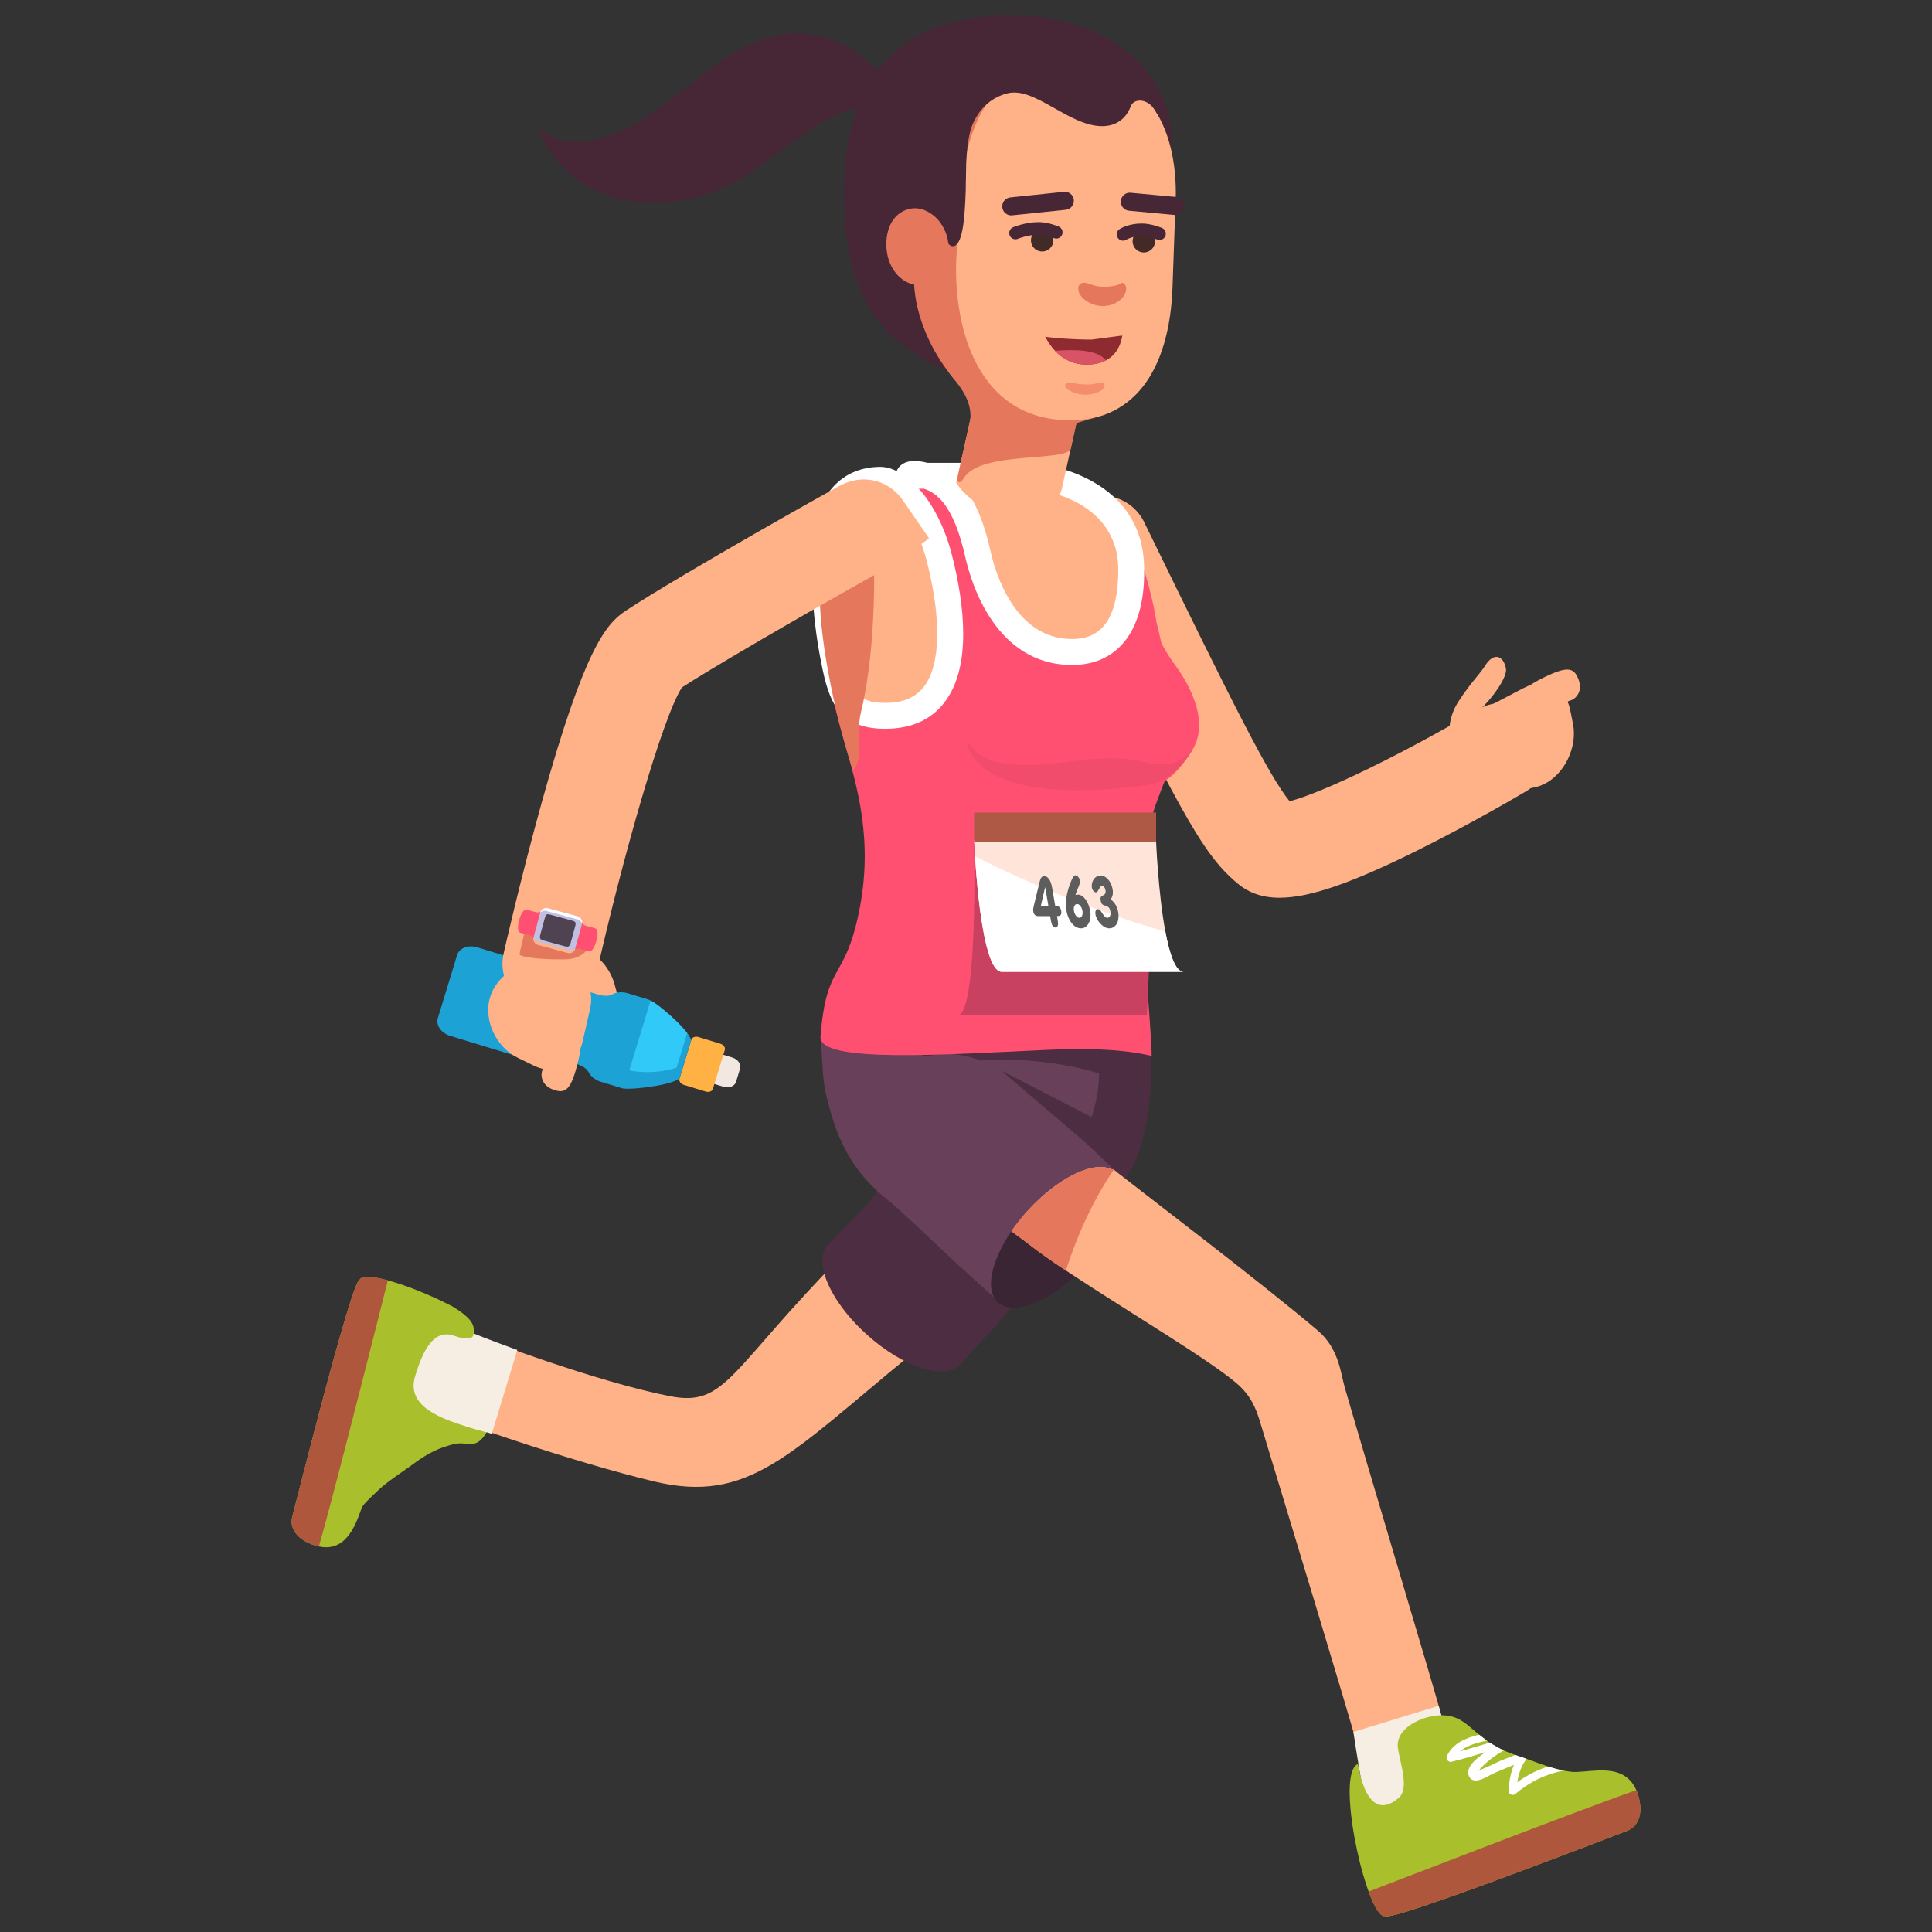 <?xml version="1.0" encoding="utf-8"?>
<svg version="1.1" id="Layer_1" xmlns="http://www.w3.org/2000/svg" xmlns:xlink="http://www.w3.org/1999/xlink"
    width="64"
   height="64"
   viewBox="0 0 64 64">
  <rect x="0" y="0" width="64" height="64" fill="#333333" stroke="none"/>
  <path
      d="M20.68,34.023c-0.065,-0.201 -0.113,-0.619 -0.207,-0.985c-0.023,-0.104 -0.048,-0.208 -0.084,-0.311c-0.113,-0.527 -0.466,-1.033 -0.996,-1.259c-0.119,-0.051 -0.66,0.173 -0.531,0.192c0.123,0.017 0.019,0.163 -0.048,0.303c-0.107,-0.115 0.192,-0.131 0.141,-0.294c-0.092,-0.289 -0.46,-0.239 -0.561,-0.025c-0.002,-0.004 -0.005,-0.007 -0.006,-0.01c-0.029,-0.035 -0.067,-0.043 -0.102,-0.038c-0.004,-0.01 -0.007,-0.019 -0.01,-0.03c-0.037,-0.125 -0.228,-0.062 -0.191,0.063c0.128,0.435 0.443,0.766 0.813,1.03c0.009,0.008 0.016,0.016 0.025,0.024c0.131,0.114 0.568,0.123 0.77,0.285c0.011,0.563 0.231,1.395 0.468,1.533C20.543,34.722 20.856,34.561 20.68,34.023z"
     fill="#FFB287"/>
  <path
      d="M23.402,34.771c-0.187,-0.058 -0.375,0.016 -0.42,0.162l-0.133,0.435c-0.044,0.146 0.071,0.313 0.258,0.369L23.963,36c0.187,0.056 0.375,-0.017 0.42,-0.163l0.132,-0.437c0.045,-0.145 -0.071,-0.312 -0.257,-0.368L23.402,34.771z"
     fill="#F2E7E1"/>
  <path
      d="M23.137,34.353c-0.105,-0.032 -0.211,0.009 -0.236,0.091l-0.393,1.287c-0.025,0.082 0.04,0.175 0.145,0.207l0.728,0.222c0.105,0.032 0.21,-0.009 0.235,-0.091l0.394,-1.287c0.025,-0.082 -0.04,-0.174 -0.146,-0.207L23.137,34.353z"
     fill="#FFB243"/>
  <path
      d="M19.795,32.941l-0.314,-0.095c-0.168,-0.052 -0.276,-0.141 -0.337,-0.209c-0.045,-0.05 -0.065,-0.087 -0.065,-0.087s-0.054,-0.188 -0.415,-0.298l-1.968,-0.6c-0.511,-0.156 -0.887,-0.271 -0.887,-0.271c-0.297,-0.09 -0.596,0.024 -0.667,0.257l-0.638,2.091c-0.071,0.232 0.112,0.494 0.41,0.585c0,0 0.375,0.114 0.886,0.271l1.969,0.6c0.36,0.109 0.511,-0.017 0.511,-0.017s0.037,-0.02 0.103,-0.036c0.088,-0.021 0.228,-0.036 0.397,0.017l0.314,0.096c0.077,0.022 0.14,0.05 0.191,0.077c0.19,0.104 0.225,0.221 0.225,0.221s0.08,0.15 0.283,0.249c0.036,0.018 0.076,0.034 0.119,0.046c0.293,0.091 0.668,0.204 0.668,0.204c0.021,0.007 0.05,0.013 0.083,0.017c0.433,0.044 1.793,-0.155 1.858,-0.371l0.366,-1.199c0.066,-0.217 -0.951,-1.141 -1.335,-1.345c-0.03,-0.016 -0.056,-0.028 -0.077,-0.034c0,0 -0.375,-0.114 -0.668,-0.203c-0.044,-0.014 -0.086,-0.022 -0.125,-0.029c-0.224,-0.031 -0.374,0.048 -0.374,0.048s-0.094,0.079 -0.31,0.058C19.939,32.978 19.871,32.965 19.795,32.941z"
     fill="#1DA2D6"/>
  <path
      d="M21.551,33.143l-0.706,2.313c0.455,0.107 1.16,0.064 1.569,-0.09l0.35,-1.145C22.491,33.86 21.842,33.296 21.551,33.143z"
     fill="#31C9F7"/>
  <path
      d="M18.663,32.251l-0.769,2.497c0.36,0.109 0.51,-0.016 0.51,-0.016s0.038,-0.021 0.104,-0.037l0.635,-2.059c-0.045,-0.05 -0.065,-0.087 -0.065,-0.087S19.023,32.362 18.663,32.251z"
     fill="#826B80"/>
  <path
      d="M42.388,29.739c-0.58,0 -1.027,-0.164 -1.405,-0.483c-1.19,-1.006 -1.919,-2.394 -5.907,-10.58c-0.381,-0.781 -0.057,-1.722 0.723,-2.103c0.781,-0.38 1.723,-0.056 2.104,0.725c3.004,6.163 4.127,8.387 4.816,9.245c1.073,-0.27 3.775,-1.577 6.227,-3.033c0.744,-0.444 1.71,-0.198 2.154,0.549c0.443,0.746 0.197,1.711 -0.549,2.155c-0.071,0.042 -1.763,1.046 -3.61,1.964C44.806,29.239 43.396,29.739 42.388,29.739z"
     fill="#FFB287"/>
  <path
      d="M21.671,49.076c-2.659,-0.637 -6.881,-2.065 -8.378,-2.753c-0.721,-0.331 -1.037,-1.183 -0.706,-1.903c0.33,-0.721 1.183,-1.037 1.904,-0.706c1.401,0.642 5.396,2.093 7.721,2.54c1.839,0.353 1.947,-0.858 5.691,-4.669c0.339,-0.346 0.8,0.086 1.192,-0.299c0.565,-0.557 1.475,-0.548 2.032,0.016c0.555,0.566 0.547,1.476 -0.017,2.032c-0.39,0.383 -0.555,1.229 -0.928,1.534C26.146,48.175 24.815,49.826 21.671,49.076z"
     fill="#FFB287"/>
  <path
      d="M28.122,33.767c-0.519,0 -0.871,0.384 -0.871,0.902l1.865,4.545c0,0.521 -1.745,2.104 -1.239,1.993l7.99,-1.02c1.885,-0.774 2.281,-2.805 2.281,-5.259l0.003,0.042c-0.227,-1.298 0.116,-0.782 -0.402,-0.782L28.122,33.767z"
     fill="#4C2D42"/>
  <path
      d="M28.54,40.133l0.115,-0.135c1.06,-1.305 0.559,-0.836 -0.188,-1.468c-0.389,-0.326 -0.783,-1.698 -0.938,-3.301c-0.11,-1.138 5.672,-1.193 7.286,-1.235c1.612,-0.044 2.29,-2.899 2.332,-1.287c0.161,6.14 -0.856,7.355 -4.053,11.091l-0.114,0.133c-0.56,0.654 -1.347,1 -2.145,1.021c-0.697,0.019 -1.403,-0.212 -1.975,-0.701C27.634,43.203 27.49,41.359 28.54,40.133z"
     fill="#4C2D42"/>
  <path
      d="M36.409,35.559c0,0.68 -0.228,1.974 -1.084,2.883c-0.857,0.908 -2.821,-1.428 -2.821,-1.428s-2.415,-1.662 -0.181,-1.869C34.558,34.937 36.409,35.559 36.409,35.559z"
     fill="#684059"/>
  <path
      d="M33.405,39.415l-1.594,2.553c-0.577,-0.543 -0.993,-0.967 -1.338,-1.267c-0.409,-0.355 -0.798,-0.744 -1.082,-0.967c-1.483,-1.16 -1.798,-2.593 -2.016,-3.43c-0.111,-0.418 -0.141,-1.101 -0.169,-1.691c-0.018,-0.315 0.084,-0.499 0.084,-0.499s0.974,-0.006 2.093,-0.003c0.569,0 0.924,0.965 1.373,0.867c0.841,-0.181 1.696,0.017 2.608,0.607v0.001c0.297,0.192 0.601,0.427 0.912,0.703c0.255,0.227 0.516,0.483 0.782,0.768C36.648,38.757 33.405,39.415 33.405,39.415z"
     fill="#684059"/>
  <path
      d="M38.151,34.973c0.001,0.033 -0.873,-0.31 -3.35,-0.2c-3.356,0.15 -7.697,0.472 -7.622,-0.437c0.202,-2.484 0.784,-1.805 1.262,-4.058c0.518,-2.444 -0.061,-4.253 -0.479,-5.731c-0.669,-2.367 -0.875,-3.763 -0.795,-5.046c0.014,-0.236 0.032,-0.469 0.057,-0.698c0.018,-0.181 0.042,-0.359 0.07,-0.532c0.18,-1.109 0.577,-2.026 1.569,-2.32c0.063,-0.019 0.126,-0.038 0.193,-0.054c0.003,0 0.007,0 0.01,-0.001c0.394,-0.093 0.866,-0.135 1.426,-0.135h4.058c2.062,0 3.048,1.735 3.589,3.989c0.051,0.212 0.096,0.43 0.137,0.651c0.013,0.072 0.025,0.144 0.035,0.216c0,0.002 0.393,1.513 0.393,2.298l-0.114,2.841l-0.003,0.121h-0.006c0,0 -0.116,0.283 -0.256,0.666c-0.146,0.387 -0.318,0.994 -0.428,1.857c-0.003,0.028 -0.007,0.058 -0.012,0.087c-0.017,0.142 -0.032,0.29 -0.046,0.445C37.745,30.031 38.134,33.878 38.151,34.973z"
     fill="#FF5072"/>
  <path
      d="M39.483,24.872c-0.367,0.58 -0.757,0.998 -1.158,1.118c-0.079,0.022 -0.147,0.035 -0.21,0.035c-0.241,-0.001 0.188,-0.425 0.08,-0.425c-0.462,0 -0.208,-0.373 -0.638,-0.448c-0.075,-0.014 -0.169,-0.018 -0.289,-0.009c-0.001,-0.001 -0.002,-0.001 -0.002,0c-0.072,0.004 -0.153,0.012 -0.247,0.027c-0.286,0.045 -0.537,0.056 -0.755,0.039h-0.002c-2.28,-0.166 -1.113,-3.298 -1.113,-3.298l2.189,-1.401l-0.051,-3.051c0.284,1.107 0.298,0.189 0.433,0.991c0.109,0.656 0.132,2.104 1.193,3.561C39.197,22.397 40.167,23.797 39.483,24.872z"
     fill="#FF5072"/>
  <path
      d="M30.103,15.76h1.676h1.054h1.335c0.222,0.008 3.298,0.343 3.307,3.105c0.001,0.554 -0.003,2.733 -1.962,2.733c-1.96,0 -2.826,-1.943 -3.115,-3.236c-0.418,-1.879 -1.092,-2.428 -1.73,-2.603C30.156,15.621 30.103,15.76 30.103,15.76z"
     fill="#FFB287"/>
  <path
      d="M35.512,22.028c-2.539,0 -3.347,-2.734 -3.534,-3.571c-0.387,-1.734 -0.957,-2.136 -1.372,-2.267h-0.504c-0.141,0 -0.273,-0.07 -0.354,-0.187c-0.08,-0.116 -0.097,-0.265 -0.046,-0.396c0.031,-0.079 0.163,-0.337 0.591,-0.337c0.124,0 0.265,0.02 0.431,0.062h3.443c0.051,0.001 3.726,0.271 3.735,3.533c0.002,0.432 0.005,1.745 -0.799,2.551C36.699,21.822 36.163,22.028 35.512,22.028zM31.975,16.189c0.363,0.487 0.639,1.174 0.84,2.08c0.151,0.681 0.794,2.9 2.696,2.9c0.421,0 0.742,-0.118 0.983,-0.359c0.367,-0.368 0.552,-1.022 0.55,-1.944c-0.008,-2.445 -2.864,-2.676 -2.893,-2.677H31.975z"
     fill="#FFFFFF"/>
  <path
      d="M30.7,15.76h-0.034C30.666,15.76 30.678,15.76 30.7,15.76z"
     fill="#FFB287"/>
  <path
      d="M38.103,25.282c-0.446,-0.065 -0.841,-0.306 -2.819,-0.04c-1.453,0.194 -2.737,0.183 -3.247,-0.695c0,0 0.004,2.301 6.095,1.442c0.514,-0.12 0.985,-0.537 1.353,-1.118C39.1,25.248 38.815,25.386 38.103,25.282z"
     fill="#F24C6C"/>
  <path
      d="M36.56,40.99c-0.702,1.039 -1.798,1.997 -2.198,2.021c-0.77,0.044 -0.819,0.545 -1.427,-0.024c-0.099,-0.093 -1.007,-0.909 -1.679,-1.54c-0.303,-0.285 -0.494,-0.467 -0.609,-0.576c-0.078,-0.074 -0.131,-0.126 -0.162,-0.158c-1.133,-1.144 -1.182,-2.889 -0.114,-4.059c0.938,-1.029 2.724,-1.426 4.184,-0.143c0.061,0.053 0.119,0.105 0.119,0.105c0.105,0.095 0.2,0.194 0.288,0.299c0.214,0.201 0.557,0.523 1.108,1.04c0.572,0.534 0.741,0.705 0.845,0.803C37.442,39.253 37.131,40.148 36.56,40.99z"
     fill="#684059"/>
  <path
      d="M27.354,19.775c0,0 0.038,0.877 0.226,1.864c0.254,1.331 0.406,2.074 1.745,2.074c2.729,0 2.254,-3.396 1.808,-5.171c-0.441,-1.761 -1.41,-2.646 -1.97,-2.646c-1.067,0 -1.569,0.744 -1.808,1.662C27.219,18.073 27.354,18.99 27.354,19.775z"
     fill="#FFB287"/>
  <path
      d="M29.325,24.142c-1.704,0 -1.917,-1.123 -2.166,-2.423c-0.19,-1.004 -0.232,-1.888 -0.233,-1.926v-0.018c0,-0.255 -0.016,-0.533 -0.031,-0.802c-0.033,-0.576 -0.063,-1.12 0.044,-1.525c0.427,-1.638 1.445,-1.982 2.223,-1.982c0.796,0 1.903,1.041 2.385,2.971c0.39,1.552 0.661,3.652 -0.271,4.844C30.832,23.852 30.175,24.142 29.325,24.142zM27.782,19.764c0.007,0.092 0.05,0.904 0.22,1.794c0.261,1.368 0.369,1.726 1.323,1.726c0.581,0 0.999,-0.174 1.276,-0.53c0.551,-0.708 0.594,-2.205 0.115,-4.108c-0.414,-1.653 -1.268,-2.321 -1.554,-2.321c-0.484,0 -1.083,0.153 -1.394,1.342c-0.072,0.276 -0.043,0.776 -0.017,1.26C27.766,19.202 27.782,19.488 27.782,19.764z"
     fill="#FFFFFF"/>
  <path
      d="M28.52,23.596c-0.187,0.774 0.118,1.464 -0.258,1.933c-0.666,-1.973 -1.174,-4.745 -1.095,-6.028c0.014,-0.236 0.032,-0.47 0.057,-0.698c0.028,-0.023 0.058,-0.045 0.087,-0.065c0.272,-0.191 0.62,-0.324 1.056,-0.451l0.577,0.005C28.945,18.291 29.078,21.3 28.52,23.596z"

     fill="#E5785C"
      style="fill-opacity=0.6"/>
  <path
      d="M37.234,39.396c0.02,0.547 -0.298,1.314 -0.877,2.066c-0.105,0.139 -0.223,0.278 -0.349,0.415c-0.001,0.001 -0.003,0.002 -0.003,0.002c-0.131,0.145 -0.266,0.278 -0.403,0.403c-0.993,0.909 -2.07,1.293 -2.545,0.86c-0.436,-0.398 -0.227,-1.368 0.445,-2.356c0.154,-0.225 0.332,-0.45 0.531,-0.67c0.007,-0.008 0.013,-0.017 0.021,-0.023c0.132,-0.145 0.268,-0.278 0.404,-0.403c0.694,-0.638 1.432,-1.018 1.975,-1.037c0.007,0 0.013,-0.003 0.018,0c0.106,-0.005 0.202,0.007 0.292,0.032c0.058,0.016 0.111,0.039 0.161,0.068c0.002,0 0.006,0.003 0.009,0.005c0.002,0.001 0.002,0.001 0.003,0.002c0.032,0.02 0.063,0.043 0.09,0.068c0.011,0.007 0.018,0.017 0.026,0.026c0.062,0.062 0.107,0.136 0.14,0.22C37.21,39.17 37.23,39.278 37.234,39.396z"
     fill="#3A2534"/>
  <path
      d="M18.22,33.498c-0.116,0 -0.231,-0.013 -0.349,-0.039c-0.848,-0.191 -1.379,-1.032 -1.187,-1.88c0.022,-0.098 0.558,-2.462 1.253,-4.966c1.426,-5.136 2.136,-5.95 2.795,-6.384c0.97,-0.638 2.842,-1.73 4.244,-2.535c0.929,-0.533 1.659,-0.944 2.01,-1.141c0.264,-0.149 0.48,-0.269 0.631,-0.352c0.082,-0.045 0.146,-0.081 0.189,-0.103c0.893,-0.477 1.714,-0.093 2.097,0.466l0.874,1.27l-1.254,0.901c-0.085,0.061 -0.173,0.112 -0.265,0.153c-0.612,0.329 -5.008,2.814 -6.667,3.883c-0.629,0.947 -1.958,5.604 -2.838,9.5C19.587,33.002 18.938,33.498 18.22,33.498zM27.74,18.771c0.125,0.083 0.258,0.145 0.396,0.188C27.997,18.915 27.863,18.853 27.74,18.771z"
     fill="#FFB287"/>
  <path
      d="M47.746,56.821c-0.152,-0.609 -2.508,-8.459 -3.203,-10.875c-0.131,-0.452 -0.187,-1.274 -0.893,-1.872c-1.934,-1.639 -5.787,-4.563 -6.617,-5.219c-0.05,-0.041 -0.09,-0.071 -0.116,-0.095c-0.001,-0.001 -0.001,-0.001 -0.003,-0.002c-0.003,-0.002 -0.007,-0.005 -0.009,-0.005c-0.003,-0.001 -0.008,-0.004 -0.011,-0.004h-0.001c-0.057,-0.022 -0.207,-0.062 -0.211,-0.064c-0.072,-0.023 -0.147,-0.032 -0.23,-0.032c-0.005,-0.003 -0.011,0 -0.018,0c-0.543,0.02 -1.28,0.399 -1.975,1.037c-0.137,0.125 -0.272,0.259 -0.404,0.403c-0.009,0.007 -0.015,0.016 -0.021,0.023c-0.199,0.22 -0.377,0.446 -0.531,0.67c0.256,0.187 0.47,0.344 0.592,0.44c0.313,0.247 0.733,0.541 1.212,0.86c0.097,0.064 0.195,0.13 0.296,0.195c1.869,1.229 4.451,2.765 5.362,3.543c0.479,0.408 0.646,0.853 0.771,1.261c0.714,2.353 3.042,10.007 3.207,10.68c0.162,0.655 0.587,0.438 1.232,0.438c0.113,0 0.229,-0.013 0.345,-0.041C47.291,57.972 47.938,57.591 47.746,56.821z"
     fill="#FFB287"/>
  <path
      d="M36.894,38.75c-0.672,0.984 -1.2,2.141 -1.587,3.338c-0.479,-0.319 -0.899,-0.613 -1.212,-0.86c-0.122,-0.097 -0.336,-0.254 -0.592,-0.44c0.154,-0.224 0.332,-0.45 0.531,-0.67c0.007,-0.008 0.013,-0.017 0.021,-0.023c0.132,-0.145 0.268,-0.278 0.404,-0.403c0.694,-0.638 1.432,-1.018 1.975,-1.037c0.007,0 0.013,-0.003 0.018,0c0.083,0 0.158,0.009 0.23,0.032C36.687,38.688 36.837,38.728 36.894,38.75z"
     fill="#E5785C"/>
  <path
      d="M44.833,57.373c0,0 0.127,0.88 0.37,2.256c0.119,0.669 0.676,1.174 1.314,1.245c0.109,0.012 0.219,0.012 0.333,-0.003c0.77,-0.097 2.111,-0.791 1.974,-1.575c-0.261,-1.468 -0.824,-1.344 -1.165,-2.789L44.833,57.373z"
     fill="#F6EEE3"/>
  <path
      d="M44.783,60.328c0.003,0.033 0.008,0.061 0.011,0.081c0.082,0.575 0.215,1.188 0.368,1.714c0.058,0.193 0.114,0.376 0.176,0.539c0.189,0.516 0.39,0.852 0.553,0.809c0.182,0.214 7.641,-2.688 8.007,-2.821c0.367,-0.136 0.565,-0.578 0.358,-1.215c-0.016,-0.048 -0.032,-0.093 -0.051,-0.135c-0.067,-0.155 -0.151,-0.274 -0.251,-0.366c-0.443,-0.409 -1.111,-0.269 -1.72,-0.235c-0.153,0.008 -0.299,-0.021 -0.44,-0.046h-0.001c-0.171,-0.032 -0.338,-0.079 -0.508,-0.135c-0.228,-0.074 -0.459,-0.163 -0.715,-0.254c-0.091,-0.03 -0.185,-0.063 -0.281,-0.095c-0.034,-0.011 -0.065,-0.022 -0.097,-0.034c-0.136,-0.046 -0.259,-0.096 -0.373,-0.146c-0.18,-0.084 -0.333,-0.172 -0.469,-0.259H49.35c-0.032,-0.021 -0.063,-0.044 -0.094,-0.065c-0.096,-0.067 -0.18,-0.135 -0.26,-0.199c-0.373,-0.312 -0.605,-0.583 -1.086,-0.638c-0.569,-0.063 -1.477,0.271 -1.596,0.855c-0.007,0.037 -0.012,0.076 -0.013,0.115c-0.006,0.22 0.141,0.654 0.188,1.049c0.035,0.293 0.017,0.564 -0.155,0.711c-0.583,0.499 -0.927,0.144 -1.123,-0.297c0,-0.001 0,-0.001 0,-0.002c-0.169,-0.384 -0.224,-0.826 -0.224,-0.826C44.675,58.552 44.655,59.379 44.783,60.328z"
     fill="#A9BF2B"/>
  <path
      d="M45.338,62.662c0.189,0.516 0.39,0.852 0.553,0.809c0.182,0.214 7.641,-2.688 8.007,-2.821c0.367,-0.136 0.565,-0.578 0.358,-1.215c-0.016,-0.048 -0.032,-0.093 -0.051,-0.135C52.191,60.007 45.338,62.662 45.338,62.662z"
     fill="#AF573C"/>
  <path
      d="M48.073,58.363c0.375,-0.086 0.758,-0.209 1.141,-0.321c-0.382,0.247 -0.677,0.544 -0.548,0.806c0.143,0.291 0.548,0.034 0.718,-0.056c0.213,-0.11 0.5,-0.212 0.768,-0.33c-0.11,0.264 -0.164,0.557 -0.18,0.854c-0.006,0.114 0.13,0.184 0.217,0.117c0.515,-0.426 0.968,-0.642 1.604,-0.781c-0.171,-0.032 -0.338,-0.079 -0.508,-0.135c-0.371,0.121 -0.696,0.285 -1.024,0.522c0.046,-0.286 0.137,-0.554 0.31,-0.776c-0.091,-0.03 -0.185,-0.063 -0.281,-0.095c-0.034,-0.011 -0.065,-0.022 -0.097,-0.034c-0.224,0.1 -0.478,0.177 -0.637,0.265c-0.135,0.075 -0.563,0.24 -0.594,0.275c0.225,-0.265 0.528,-0.512 0.857,-0.687c-0.18,-0.084 -0.333,-0.172 -0.469,-0.259H49.35c-0.327,0.094 -0.656,0.198 -0.982,0.288c0.225,-0.196 0.561,-0.289 0.889,-0.354l-0.26,-0.199c-0.454,0.111 -0.88,0.292 -1.071,0.722C47.887,58.273 47.984,58.383 48.073,58.363z"
     fill="#FFFFFF"/>
  <path
      d="M14.976,43.27c-0.027,-0.016 -0.052,-0.026 -0.069,-0.034c-0.493,-0.254 -1.045,-0.49 -1.54,-0.661c-0.183,-0.063 -0.357,-0.118 -0.519,-0.161c-0.507,-0.137 -0.88,-0.165 -0.935,-0.016c-0.269,0.023 -2.132,7.486 -2.231,7.847c-0.098,0.361 0.139,0.759 0.75,0.949c0.046,0.016 0.09,0.026 0.132,0.034c0.159,0.035 0.299,0.033 0.425,0.009c0.565,-0.12 0.816,-0.774 0.993,-1.288c0.043,-0.122 0.441,-0.479 0.539,-0.575l0.001,-0.001c0.12,-0.115 0.249,-0.22 0.386,-0.321c0.184,-0.138 0.382,-0.27 0.592,-0.42c0.075,-0.052 0.152,-0.106 0.231,-0.166c0.026,-0.021 0.052,-0.037 0.078,-0.057c0.112,-0.081 0.219,-0.148 0.321,-0.208c0.164,-0.095 0.318,-0.168 0.46,-0.224h0c0.036,-0.013 0.07,-0.026 0.104,-0.038c0.106,-0.037 0.206,-0.066 0.3,-0.092c0.45,-0.12 0.675,0.146 0.984,-0.202c0.363,-0.408 0.604,-1.301 0.215,-1.716c-0.025,-0.026 -0.053,-0.052 -0.084,-0.075c-0.168,-0.125 0.334,0.182 0,0c-0.248,-0.134 0.262,-0.619 0.283,-0.401c0.193,2.095 -0.591,-0.234 -0.59,-0.234c0.391,0.08 -0.132,-0.967 -0.132,-0.967C15.751,43.941 15.688,43.702 14.976,43.27z"
     fill="#A9BF2B"/>
  <path
      d="M17.136,44.72l-0.846,2.778c-0.359,-0.116 -0.055,-0.018 -0.235,-0.067c-0.237,-0.066 -0.372,-0.099 -0.55,-0.162c-0.197,-0.07 -0.447,-0.18 -0.947,-0.415c-0.687,-0.324 0.332,-3 0.935,-2.759c0.358,0.146 0.695,0.275 0.993,0.386c0.199,0.075 0.379,0.142 0.537,0.198C17.442,44.83 17.136,44.72 17.136,44.72z"
     fill="#F6EEE3"/>
  <path
      d="M12.848,42.413c-0.507,-0.137 -0.88,-0.165 -0.935,-0.016c-0.269,0.023 -2.132,7.486 -2.231,7.847c-0.098,0.361 0.139,0.759 0.75,0.949c0.046,0.016 0.09,0.026 0.132,0.034C11.126,49.268 12.848,42.413 12.848,42.413z"
     fill="#AF573C"/>
  <path
      d="M35.173,16.199c0,0 -0.153,0.836 -1.515,0.836c-1.363,0 -1.981,-1.037 -1.981,-1.037l0.874,-3.947l3.583,-0.196L35.173,16.199z"
     fill="#FFB287"/>
  <path
      d="M35.471,14.855c-0.102,0.459 -2.959,0.071 -3.53,0.966c-0.215,0.335 -0.222,-0.011 -0.263,0.177c-0.135,0.609 1.068,-4.829 1.068,-4.829l3.536,0.024L35.471,14.855z"
     fill="#E5785C"/>
  <path
      d="M15.387,43.772c0.313,0.242 0.308,0.216 0.298,0.42c-0.013,0.239 -0.406,0.221 -1.571,-0.307c-1.165,-0.527 -1.142,-0.894 -1.142,-0.894L15.387,43.772z"
     fill="#A9BF2B"/>
  <path
      d="M16.015,46.439c0.06,0.446 0.813,1.217 -0.458,0.846c-1.27,-0.367 -2.067,-0.825 -1.805,-1.699c0.263,-0.876 0.642,-1.611 1.338,-1.318C15.788,44.56 16.015,46.439 16.015,46.439z"
     fill="#F6EEE3"/>
  <path
      d="M36.309,37.08l-3.141,-1.615l2.75,2.349l0.799,0z"
     fill="#4C2D42"/>
  <path
      d="M31.719,33.631c-0.686,0 6.274,0 6.274,0l0.304,-6.713l-6.029,1.009C32.268,27.927 32.406,33.631 31.719,33.631z"
     fill="#C94161"/>
  <path
      d="M39.212,32.193h-6.027c-0.581,0 -0.813,-2.669 -0.888,-3.83c-0.019,-0.322 -0.029,-0.529 -0.029,-0.529h6.027c0,0 0.07,1.744 0.309,3.026C38.742,31.604 38.938,32.193 39.212,32.193z"
     fill="#FFE5D9"/>
  <path
      d="M39.212,32.193h-6.027c-0.581,0 -0.813,-2.669 -0.888,-3.83c1.339,0.693 3.803,1.792 6.307,2.497C38.742,31.604 38.938,32.193 39.212,32.193z"
     fill="#FFFFFF"/>
  <path
      d="M32.268,26.918h6.029v0.966h-6.029z"
     fill="#AD5945"/>
  <path
      d="M34.787,30.348h-0.382c-0.052,0 -0.09,-0.011 -0.118,-0.035c-0.029,-0.023 -0.049,-0.06 -0.057,-0.111c-0.008,-0.043 -0.009,-0.082 -0.001,-0.115c0.006,-0.032 0.014,-0.066 0.022,-0.103l0.19,-0.779c0.015,-0.066 0.034,-0.111 0.058,-0.139c0.022,-0.027 0.054,-0.041 0.095,-0.041c0.056,0 0.108,0.031 0.154,0.094c0.048,0.063 0.082,0.16 0.104,0.288l0.104,0.608c0.006,-0.002 0.013,-0.003 0.019,-0.005c0.007,0 0.012,-0.001 0.017,-0.001c0.042,0 0.08,0.017 0.107,0.047c0.028,0.031 0.047,0.07 0.055,0.116c0.02,0.117 -0.019,0.175 -0.118,0.175h-0.022l0.029,0.175c0.01,0.064 0.009,0.116 -0.007,0.151c-0.016,0.035 -0.041,0.052 -0.08,0.052c-0.068,0 -0.117,-0.071 -0.141,-0.215L34.787,30.348zM34.73,30.017l-0.107,-0.633l-0.146,0.633H34.73z"
     fill="#5D5D5D"/>
  <path
      d="M35.626,29.647c0.018,-0.002 0.033,-0.005 0.047,-0.007c0.014,-0.003 0.026,-0.004 0.039,-0.004c0.041,0 0.082,0.013 0.126,0.04c0.041,0.027 0.08,0.063 0.116,0.111c0.036,0.049 0.068,0.104 0.096,0.17c0.027,0.065 0.049,0.135 0.062,0.211c0.014,0.08 0.016,0.154 0.007,0.225c-0.007,0.073 -0.024,0.135 -0.053,0.187c-0.027,0.052 -0.063,0.095 -0.106,0.126c-0.044,0.032 -0.096,0.046 -0.153,0.046c-0.057,0 -0.108,-0.015 -0.161,-0.045c-0.051,-0.029 -0.1,-0.07 -0.143,-0.124c-0.042,-0.052 -0.079,-0.115 -0.11,-0.187c-0.031,-0.073 -0.054,-0.155 -0.07,-0.243c-0.019,-0.117 -0.02,-0.247 -0.002,-0.386c0.018,-0.141 0.056,-0.292 0.113,-0.454c0.037,-0.102 0.071,-0.181 0.1,-0.235c0.028,-0.055 0.059,-0.081 0.091,-0.081c0.015,0 0.031,0.003 0.048,0.014c0.016,0.009 0.029,0.022 0.045,0.039c0.012,0.016 0.024,0.035 0.034,0.055c0.011,0.021 0.017,0.044 0.021,0.068c0.005,0.028 0.004,0.058 -0.005,0.087c-0.007,0.03 -0.019,0.063 -0.033,0.1c-0.015,0.037 -0.033,0.078 -0.052,0.125C35.663,29.531 35.645,29.585 35.626,29.647zM35.576,30.173c0.013,0.066 0.034,0.12 0.069,0.165c0.035,0.043 0.073,0.066 0.111,0.066c0.037,0 0.067,-0.022 0.087,-0.066c0.021,-0.045 0.025,-0.099 0.014,-0.165c-0.011,-0.064 -0.034,-0.118 -0.068,-0.162c-0.035,-0.041 -0.072,-0.063 -0.109,-0.063c-0.04,0 -0.069,0.022 -0.089,0.063C35.569,30.055 35.566,30.109 35.576,30.173z"
     fill="#5D5D5D"/>
  <path
      d="M36.79,29.794c0.135,0.095 0.219,0.236 0.251,0.424c0.013,0.074 0.015,0.144 0.007,0.21c-0.008,0.065 -0.024,0.122 -0.051,0.169c-0.027,0.048 -0.061,0.085 -0.104,0.113c-0.043,0.029 -0.092,0.042 -0.149,0.042c-0.09,0 -0.177,-0.042 -0.265,-0.127c-0.052,-0.051 -0.095,-0.105 -0.127,-0.163c-0.032,-0.06 -0.054,-0.115 -0.063,-0.166c-0.009,-0.054 -0.006,-0.097 0.009,-0.13c0.014,-0.032 0.037,-0.049 0.07,-0.049c0.024,0 0.046,0.008 0.064,0.027c0.019,0.017 0.04,0.043 0.063,0.079c0.015,0.022 0.03,0.044 0.045,0.068c0.014,0.022 0.028,0.041 0.043,0.057c0.016,0.018 0.032,0.03 0.049,0.041c0.017,0.009 0.035,0.015 0.055,0.015c0.038,0 0.064,-0.02 0.084,-0.061c0.019,-0.04 0.022,-0.09 0.012,-0.151c-0.011,-0.067 -0.033,-0.112 -0.063,-0.138c-0.031,-0.025 -0.072,-0.045 -0.128,-0.058c-0.037,-0.009 -0.066,-0.025 -0.087,-0.05c-0.021,-0.023 -0.034,-0.063 -0.045,-0.117c-0.009,-0.05 -0.006,-0.085 0.006,-0.11c0.013,-0.024 0.037,-0.043 0.07,-0.056c0.071,-0.027 0.1,-0.083 0.085,-0.169c-0.006,-0.043 -0.02,-0.077 -0.041,-0.104c-0.021,-0.025 -0.045,-0.039 -0.072,-0.039c-0.023,0 -0.044,0.009 -0.058,0.028c-0.013,0.018 -0.026,0.039 -0.04,0.063c-0.018,0.032 -0.032,0.06 -0.048,0.083c-0.012,0.022 -0.033,0.035 -0.063,0.035c-0.027,0 -0.052,-0.017 -0.078,-0.046s-0.044,-0.067 -0.052,-0.113c-0.007,-0.047 -0.006,-0.093 0.005,-0.141s0.028,-0.09 0.054,-0.127c0.025,-0.039 0.058,-0.07 0.097,-0.095c0.037,-0.023 0.081,-0.036 0.13,-0.036c0.046,0 0.091,0.013 0.136,0.036c0.044,0.025 0.083,0.058 0.118,0.098c0.036,0.04 0.066,0.087 0.093,0.144c0.024,0.055 0.042,0.113 0.054,0.174c0.012,0.072 0.012,0.135 0.002,0.189C36.847,29.697 36.824,29.749 36.79,29.794z"
     fill="#5D5D5D"/>
  <path
      d="M27.416,41.247c-0.066,0.075 -0.114,0.164 -0.142,0.265c-0.027,0.1 -0.038,0.209 -0.03,0.328c0.032,0.551 0.428,1.293 1.081,1.99c0.123,0.13 0.253,0.258 0.393,0.383c0.001,0.001 0.001,0.002 0.002,0.002c1.21,1.091 2.591,1.529 3.086,0.983l1.424,-1.559l-4.438,-3.813L27.416,41.247z"
     fill="#4C2D42"/>
  <path
      d="M18.004,31.865c-0.784,-0.065 -1.586,0.481 -1.783,1.215c-0.197,0.732 0.221,1.615 0.927,1.959l0.54,0.264c0.707,0.344 1.428,-0.001 1.604,-0.767l0.257,-1.125c0.175,-0.766 -0.322,-1.446 -1.105,-1.511L18.004,31.865z"
     fill="#FFB287"/>
  <path
      d="M19.47,31.408c-0.036,0.128 -0.287,0.349 -0.688,0.369c-0.401,0.017 -1.348,-0.014 -1.568,-0.145c-0.03,-0.018 0.282,-1.208 0.282,-1.208s1.57,0.563 1.555,0.539C19.035,30.937 19.47,31.408 19.47,31.408z"
     fill="#E5785C"/>
  <path
      d="M18.079,34.826c-0.111,0.383 -0.031,0.463 -0.106,0.615s-0.052,0.511 0.355,0.654c0.406,0.144 0.6,0.038 0.845,-1.036c0.246,-1.073 -0.462,-0.975 -0.462,-0.975L18.079,34.826z"
     fill="#FFB287"/>
  <path
      d="M17.823,31.297c-0.113,-0.031 -0.18,-0.147 -0.148,-0.259l0.217,-0.802c0.031,-0.112 0.147,-0.178 0.259,-0.148l0.979,0.266c0.112,0.031 0.179,0.147 0.148,0.259l-0.217,0.801c-0.031,0.112 -0.147,0.18 -0.259,0.149L17.823,31.297z"
     fill="#C1BFE2"/>
  <path
      d="M18.788,31.384c-0.023,0 -0.05,-0.004 -0.082,-0.014l-0.705,-0.19c-0.129,-0.036 -0.162,-0.091 -0.126,-0.22l0.151,-0.554c0.029,-0.11 0.059,-0.143 0.123,-0.143c0.026,0 0.058,0.004 0.098,0.015l0.705,0.192c0.136,0.037 0.164,0.083 0.126,0.221l-0.15,0.554C18.894,31.367 18.837,31.384 18.788,31.384z"
     fill="#4F4351"/>
  <path
      d="M18.148,30.287L18.148,30.287c0.023,0 0.053,0.005 0.091,0.015l0.705,0.192c0.124,0.033 0.143,0.067 0.11,0.19l-0.15,0.554c-0.031,0.111 -0.076,0.121 -0.117,0.121c-0.021,0 -0.046,-0.003 -0.075,-0.011l-0.705,-0.192c-0.059,-0.016 -0.095,-0.036 -0.111,-0.064c-0.015,-0.026 -0.014,-0.068 0.001,-0.127l0.151,-0.554C18.08,30.294 18.107,30.287 18.148,30.287M18.148,30.238c-0.082,0 -0.116,0.05 -0.146,0.161l-0.15,0.554c-0.038,0.141 -0.001,0.211 0.143,0.25l0.706,0.192c0.031,0.009 0.061,0.014 0.087,0.014c0.079,0 0.132,-0.044 0.162,-0.157l0.15,-0.554c0.04,-0.146 0.011,-0.208 -0.143,-0.25l-0.706,-0.192C18.21,30.245 18.176,30.238 18.148,30.238L18.148,30.238z"
     fill="#C1BFE2"/>
  <path
      d="M19.05,31.449c0,0 0.062,-0.042 0.147,-0.02c0.087,0.025 0.312,0.086 0.312,0.086s0.139,0.048 0.247,-0.347l-0.002,0.007c0.108,-0.395 -0.038,-0.423 -0.038,-0.423s-0.224,-0.062 -0.311,-0.084c-0.086,-0.024 -0.118,-0.091 -0.118,-0.091L19.05,31.449z"
     fill="#FF5072"/>
  <path
      d="M17.665,31.072c0,0 -0.032,-0.067 -0.118,-0.091c-0.087,-0.022 -0.311,-0.083 -0.311,-0.083s-0.145,-0.028 -0.038,-0.425l-0.002,0.009c0.108,-0.396 0.248,-0.347 0.248,-0.347s0.224,0.062 0.311,0.084c0.086,0.024 0.148,-0.018 0.148,-0.018L17.665,31.072z"
     fill="#FF5072"/>
  <path
      d="M18.104,30.178l1.033,0.281c0.067,0.019 0.119,0.067 0.145,0.127c0.014,-0.104 -0.049,-0.205 -0.153,-0.233l-0.979,-0.266c-0.109,-0.03 -0.222,0.034 -0.256,0.142C17.95,30.18 18.027,30.158 18.104,30.178z"

     fill="#FFFFFF"
      alpha="0.7"/>
  <path
      d="M18.848,31.475l-1.033,-0.28c-0.068,-0.019 -0.119,-0.067 -0.145,-0.127c-0.014,0.104 0.049,0.206 0.153,0.233l0.978,0.265c0.11,0.03 0.223,-0.033 0.257,-0.142C19.001,31.474 18.924,31.497 18.848,31.475z"

     fill="#FFB287"
      alpha="0.8"/>
  <path
      d="M27.972,7.085c-0.01,-0.247 -0.016,-0.934 0.009,-1.166c0.282,-2.522 1.161,-4.214 3.856,-4.214c2.943,0 1.947,1.845 1.947,4.79s0.899,5.021 -2.029,5.331C29.359,12.079 28.083,9.691 27.972,7.085z"
     fill="#472736"/>
  <path
      d="M35.497,14.733c-0.901,0.138 -1.787,-0.143 -2.542,-0.488c-0.547,-0.249 -0.699,0.079 -0.699,0.079l-0.202,-4.264l3.443,-0.006V14.733z"
     fill="#E5785C"/>
  <path
      d="M35.653,14.429C35.653,14.425 35.653,14.425 35.653,14.429L35.653,14.429z"
     fill="#FFB287"/>
  <path
      d="M27.965,6.249c-0.002,-3.848 2.125,-5.912 5.81,-5.719c2.86,0.15 2.675,1.398 2.959,2.054c0.474,1.092 -0.716,1.906 -0.716,3.568c0,3.46 1.028,5.69 -2.383,6.265C29.993,13.03 27.967,9.709 27.965,6.249z"
     fill="#472736"/>
  <path
      d="M38.718,5.699c-0.529,2.363 -1.165,2.937 -2.333,3.016L34.17,0.817C37.863,1.271 39.266,3.241 38.718,5.699z"
     fill="#472736"/>
  <path
      d="M38.704,9.578c0,0.858 -0.747,2.841 -1.211,3.436c-0.198,0.254 -0.393,0.569 -1.021,0.764c-0.571,0.178 -1.432,0.319 -1.659,0.9c-0.123,0.312 -0.037,-0.295 -0.272,-0.336c-2.495,-0.436 -4.267,-3.043 -4.267,-5.138l0.56,-2.92c0,-2.293 1.813,-4.17 4.028,-4.17c2.216,0 4.029,1.876 4.029,4.17L38.704,9.578z"
     fill="#E5785C"/>
  <path
      d="M38.841,9.518c-0.084,2.409 -1.049,4.489 -3.543,4.401c-2.899,-0.101 -3.703,-3.012 -3.622,-5.305l0.14,-1.988c0.08,-2.292 1.039,-4.523 3.254,-4.523c2.694,0 3.881,1.814 3.881,4.309L38.841,9.518z"
     fill="#FFB287"/>
  <path
      d="M28.919,6.458c-2.116,-0.396 3.363,-4.619 3.923,-4.804c0.385,-0.127 -0.298,-1.108 0.934,-1.124c1.184,-0.015 2.414,0.386 3.23,0.931c0.858,0.572 1.229,1.2 1.486,1.733c0.128,0.262 -0.227,-0.039 -0.497,-0.036c-0.303,0.004 -0.776,-0.966 -2.424,-0.966c-1.625,0 -3.57,0.175 -3.57,3.523C32.001,7.531 29.771,6.618 28.919,6.458z"
     fill="#472736"/>
  <path
      d="M31.992,6.289c-0.035,1.089 -0.116,1.437 -0.201,1.645c-0.148,0.37 -0.4,0.222 -0.444,-0.024c-0.055,-0.321 -0.209,-0.802 -0.958,-1.02c-0.04,-0.011 -0.355,-1.274 0.032,-1.687c0.436,-0.461 1.58,-0.075 1.58,-0.075L31.992,6.289z"
     fill="#472736"/>
  <path
      d="M34.55,10.974c0,0 0.359,1.105 1.448,1.105c1.206,0 1.192,-1.105 1.192,-1.105H34.55z"
     fill="#8E2B30"/>
  <path
      d="M33.499,7.135c-0.151,0 -0.281,-0.114 -0.297,-0.267c-0.018,-0.164 0.102,-0.312 0.266,-0.328l1.776,-0.186c0.166,-0.016 0.311,0.103 0.328,0.266c0.018,0.164 -0.103,0.311 -0.266,0.329l-1.777,0.184C33.52,7.134 33.509,7.135 33.499,7.135z"
     fill="#472736"/>
  <path
      d="M38.931,7.121c-0.01,0 -0.02,0 -0.029,-0.001L37.399,6.98c-0.164,-0.015 -0.285,-0.16 -0.27,-0.325c0.016,-0.164 0.159,-0.286 0.324,-0.27l1.504,0.139c0.163,0.016 0.284,0.161 0.269,0.326C39.212,7.004 39.083,7.121 38.931,7.121z"
     fill="#472736"/>
  <path
      d="M36.041,12.738c-0.248,0 -0.379,-0.026 -0.562,-0.063c-0.18,-0.037 -0.275,0.116 -0.11,0.227c0.188,0.126 0.414,0.192 0.695,0.169c0.154,-0.013 0.288,-0.059 0.402,-0.127c0.175,-0.104 0.158,-0.312 -0.002,-0.271C36.36,12.7 36.176,12.738 36.041,12.738z"
     fill="#F58D6C"/>
  <path
      d="M36.538,10.14c0.426,-0.002 0.786,-0.298 0.768,-0.598C37.3,9.433 37.209,9.303 37.044,9.4c-0.076,0.044 -0.283,0.097 -0.502,0.097c-0.22,0 -0.339,-0.053 -0.463,-0.097c-0.269,-0.097 -0.354,0.033 -0.36,0.142C35.699,9.842 36.114,10.138 36.538,10.14z"
     fill="#E5785C"/>
  <path
      d="M36.632,11.932c-0.304,-0.371 -1.077,-0.354 -1.682,-0.311c0.229,0.241 0.567,0.457 1.048,0.457c0.269,0 0.477,-0.055 0.638,-0.141C36.635,11.936 36.633,11.934 36.632,11.932z"
     fill="#D85365"/>
  <path
      d="M34.523,7.96m-0.371,0a0.371,0.371 0,1 1,0.742 0a0.371,0.371 0,1 1,-0.742 0"
     fill="#422B27"/>
  <path
      d="M37.89,7.992m-0.371,0a0.371,0.371 0,1 1,0.742 0a0.371,0.371 0,1 1,-0.742 0"
     fill="#422B27"/>
  <path
      d="M37.201,7.973c-0.068,0 -0.135,-0.033 -0.174,-0.094c-0.063,-0.096 -0.039,-0.223 0.056,-0.286c0.029,-0.02 0.295,-0.189 0.741,-0.189c0.318,0 0.654,0.141 0.668,0.147c0.106,0.044 0.155,0.167 0.111,0.273c-0.045,0.105 -0.168,0.155 -0.274,0.11c-0.002,0 -0.271,-0.113 -0.505,-0.113c-0.321,0 -0.508,0.118 -0.511,0.119C37.279,7.962 37.24,7.973 37.201,7.973z"
     fill="#472736"/>
  <path
      d="M36.159,11.25c-0.556,0 -1.493,-0.055 -1.718,-0.137v-0.229h2.851l-0.024,0.22"
     fill="#FFB287"/>
  <path
      d="M31.416,8.082c0.058,0.702 -0.355,1.307 -0.92,1.354c-0.566,0.045 -1.071,-0.487 -1.128,-1.188c-0.058,-0.701 0.258,-1.249 0.818,-1.34C30.746,6.816 31.358,7.381 31.416,8.082z"
     fill="#E5785C"/>
  <path
      d="M33.64,7.928c-0.082,0 -0.161,-0.048 -0.193,-0.128c-0.044,-0.106 0.007,-0.229 0.112,-0.273c0.018,-0.006 0.411,-0.169 0.846,-0.169c0.319,0 0.652,0.14 0.668,0.147c0.104,0.044 0.154,0.167 0.109,0.272s-0.167,0.156 -0.272,0.11c-0.003,-0.001 -0.272,-0.113 -0.505,-0.113c-0.351,0 -0.683,0.135 -0.685,0.136C33.693,7.923 33.666,7.928 33.64,7.928z"
     fill="#472736"/>
  <path
      d="M31.371,12.022c0.086,0.221 -0.069,0.173 0.177,0.468c0.384,0.459 0.715,0.959 0.564,1.62c-0.133,0.579 0.434,0.295 0.451,0.227s0.051,-0.664 0,-0.817c-0.051,-0.153 -0.187,-0.681 -0.221,-0.732s-0.393,-0.426 -0.393,-0.426L31.371,12.022z"
     fill="#E5785C"/>
  <path
      d="M36.685,8.461c-0.359,-0.013 -0.295,0.951 -0.295,0.951l0.152,0.085c0.296,-0.008 0.685,-0.006 0.767,-0.372C37.393,8.754 37.239,8.48 36.685,8.461z"
     fill="#FFB287"/>
  <path
      d="M31.783,3.942c0.112,0.361 0.216,1.939 0.217,1.33c0.001,-0.945 0.379,-1.917 1.361,-2.178c0.913,-0.242 2.039,1.085 3.151,1.085c1.11,0 1.286,-1.418 0.689,-2.064c-0.598,-0.647 -1.967,-1.434 -3.05,-0.821c-1.083,0.612 -2.57,0.917 -2.682,1.389C31.358,3.155 31.783,3.942 31.783,3.942z"
     fill="#472736"/>
  <path
      d="M37.117,3.729c0.137,-0.063 0.217,0.047 0.347,-0.226c0.128,-0.274 0.6,-0.226 0.823,0.191c0.224,0.417 0.04,-0.489 -0.108,-0.677s-0.854,-0.788 -0.977,-0.587c-0.122,0.199 -0.26,0.445 -0.21,0.666C37.042,3.317 37.117,3.729 37.117,3.729z"
     fill="#472736"/>
  <path
      d="M30.662,3.373c-1.152,-0.391 -1.75,-1.428 -2.788,-1.93c-1.327,-0.645 -2.61,-0.28 -3.687,0.374c-1.427,0.868 -4.341,4.08 -6.379,2.415c0.988,2.407 3.482,2.933 5.725,2.17c2.449,-0.832 4.334,-4.226 7.046,-2.281C32.49,5.49 30.662,3.373 30.662,3.373z"
     fill="#472736"/>
  <path
      d="M49.105,25.382c0.433,0.656 1.346,0.926 2.031,0.599c0.687,-0.327 1.123,-1.227 0.972,-1.998l-0.091,-0.455c-0.149,-0.771 -0.843,-1.104 -1.54,-0.739l-1.021,0.534c-0.697,0.365 -0.913,1.202 -0.481,1.859L49.105,25.382z"
     fill="#FFB287"/>
  <path
      d="M49.186,22.067c-0.108,0.181 -0.396,0.488 -0.613,0.796c-0.064,0.086 -0.129,0.173 -0.183,0.266c-0.326,0.429 -0.48,1.025 -0.311,1.577c0.039,0.122 0.562,0.389 0.491,0.279c-0.065,-0.104 0.113,-0.121 0.262,-0.161c-0.017,0.156 -0.224,-0.061 -0.315,0.083c-0.16,0.258 0.119,0.505 0.346,0.443c0,0.003 -0.001,0.008 -0.003,0.01c-0.007,0.045 0.011,0.08 0.038,0.103c-0.005,0.009 -0.011,0.019 -0.016,0.027c-0.072,0.108 0.101,0.213 0.172,0.104c0.247,-0.381 0.293,-0.835 0.254,-1.287c0,-0.012 0.002,-0.022 0.002,-0.035c0.001,-0.173 -0.276,-0.511 -0.283,-0.77c0.421,-0.375 0.91,-1.083 0.86,-1.352C49.807,21.717 49.479,21.583 49.186,22.067z"
     fill="#FFB287"/>
  <path
      d="M51.487,23.521c0.363,-0.165 0.371,-0.277 0.536,-0.318c0.165,-0.042 0.423,-0.293 0.267,-0.696c-0.155,-0.402 -0.361,-0.479 -1.337,0.031c-0.975,0.511 -0.439,0.985 -0.439,0.985L51.487,23.521z"
     fill="#FFB287"/>
  <path
      d="M12.025,49.826"
     fill="#A9BF2B"/>
</svg>
